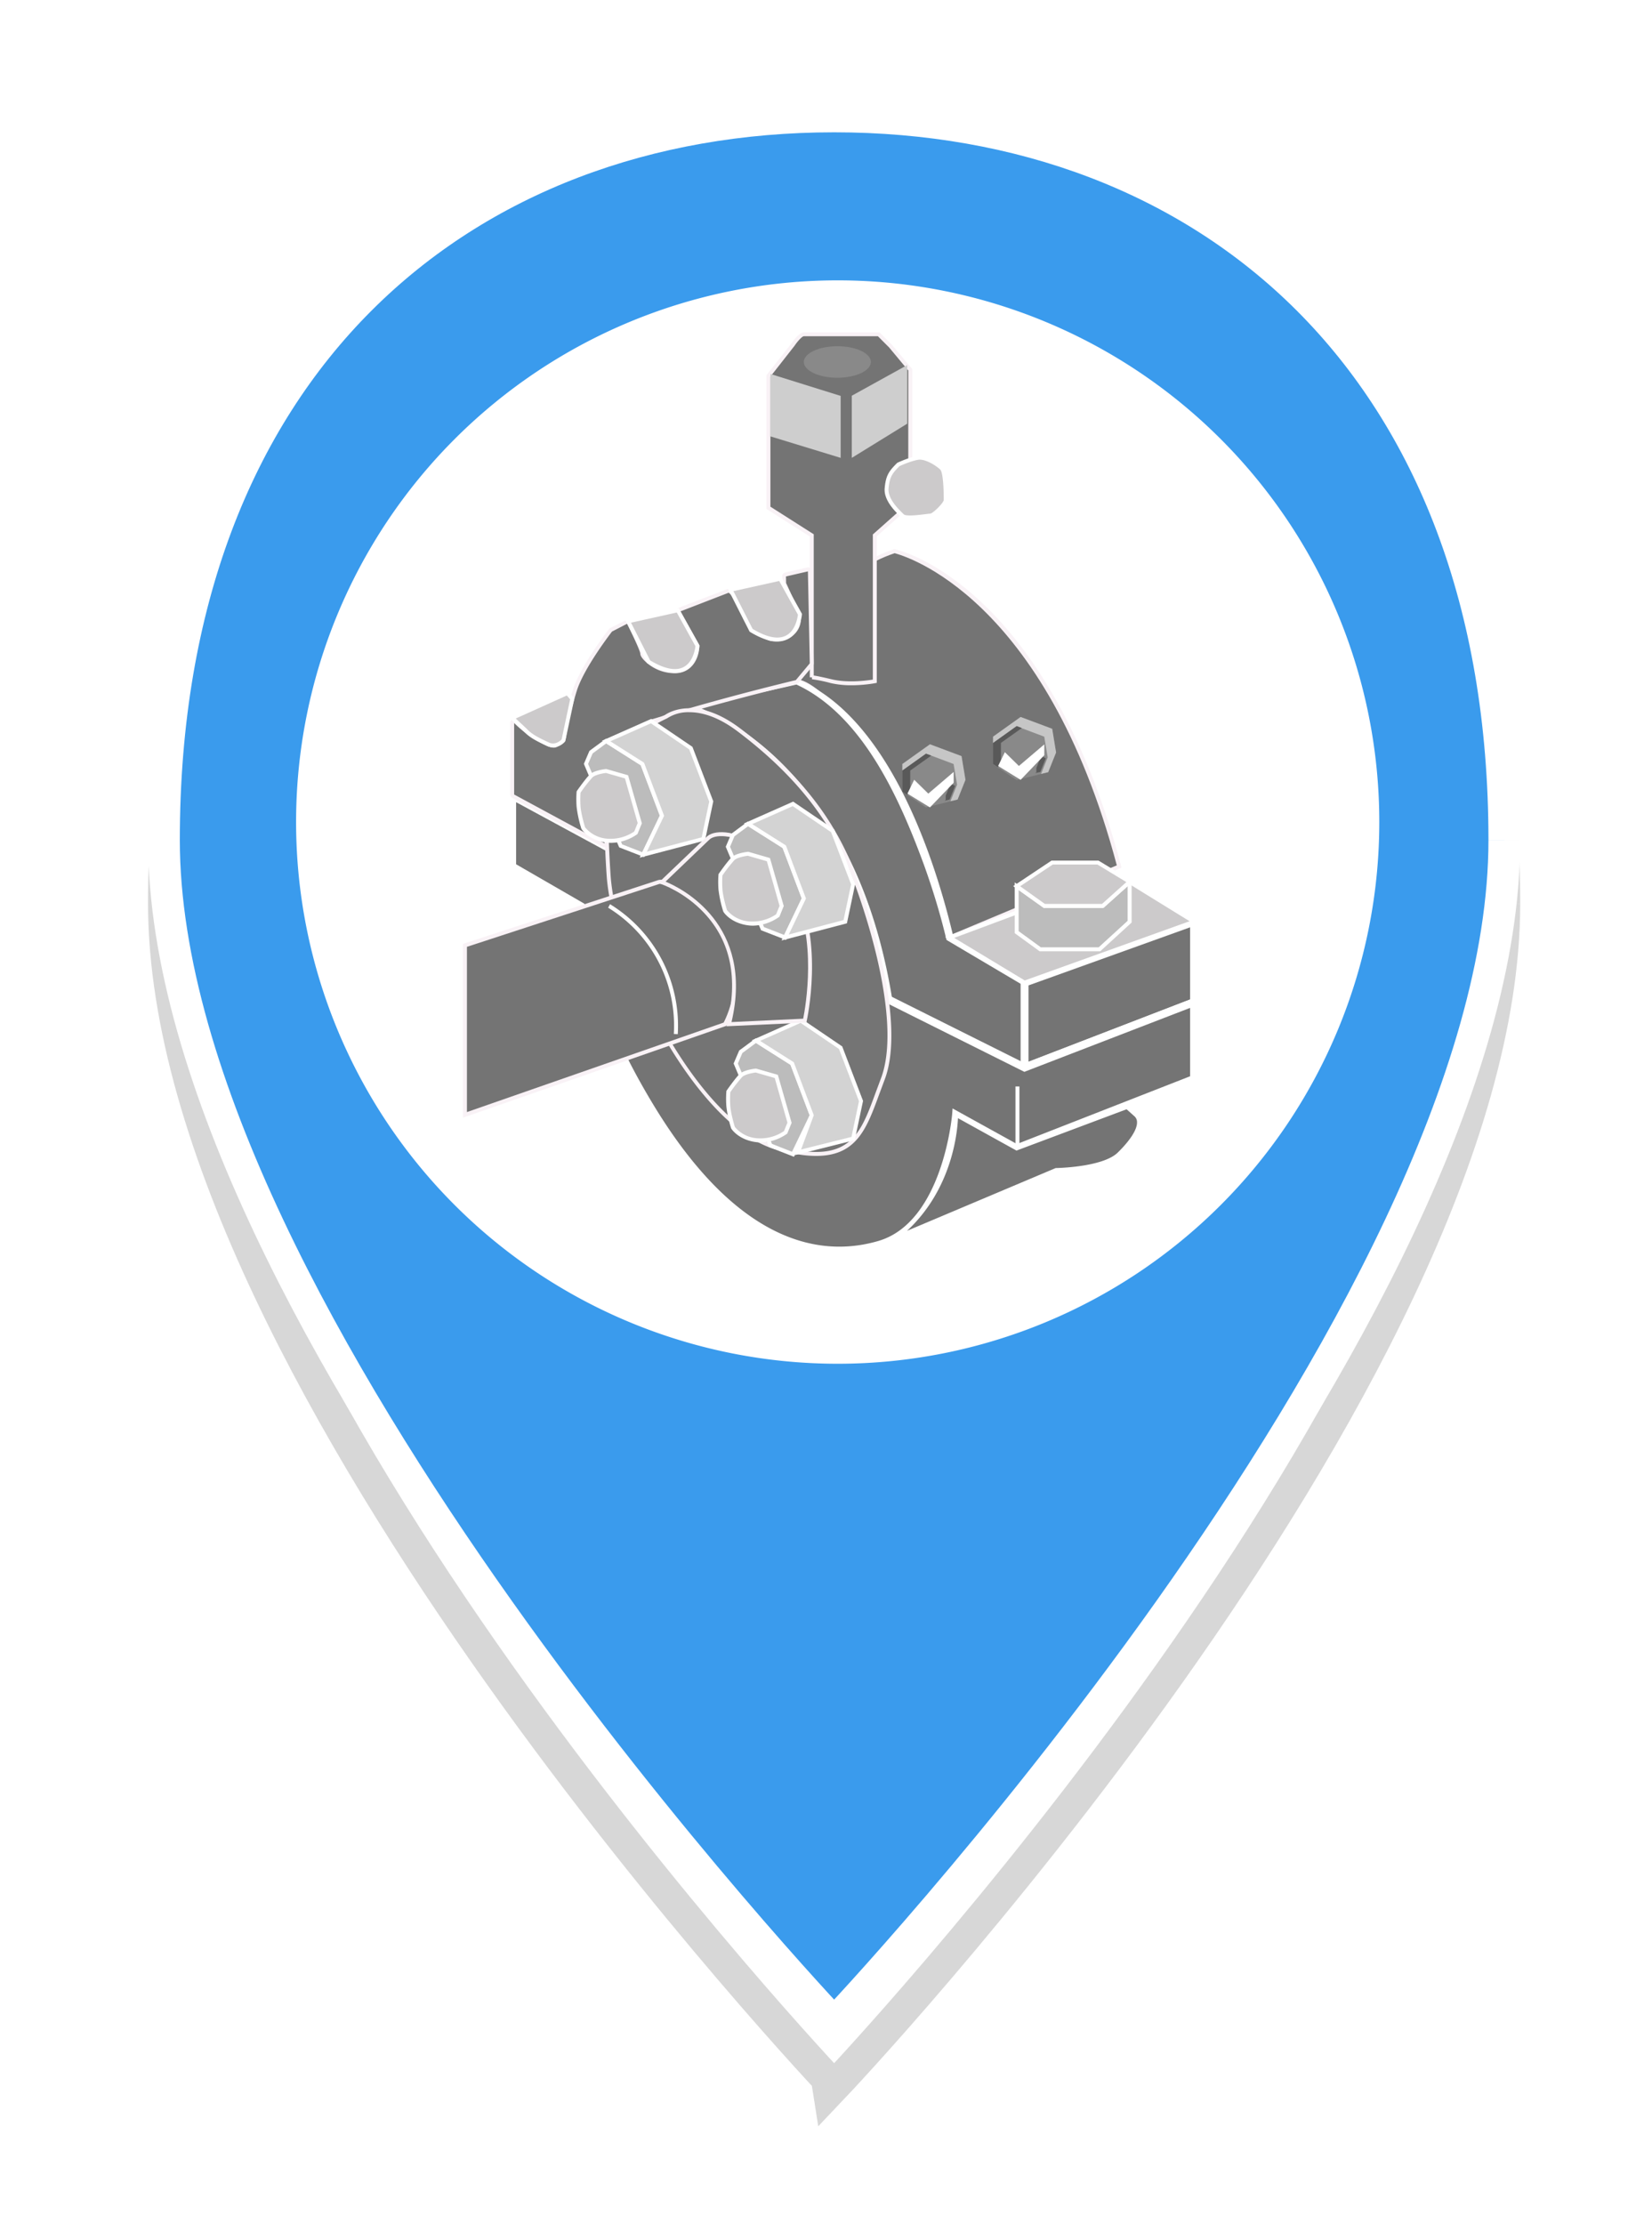 <svg width="26" height="35" xmlns="http://www.w3.org/2000/svg">
  <defs>
    <clipPath id="b">
      <path d="M7.286 19.742V5.23h11.577v14.512z" />
    </clipPath>
    <filter id="a" width="45.1" height="55" x="-9.42" y="-10.17" filterUnits="userSpaceOnUse">
      <feOffset dy="1" result="FeOffset4773Out" in="SourceGraphic" />
      <feGaussianBlur stdDeviation="0.8 0.8" result="FeGaussianBlur4774Out" in="FeOffset4773Out" />
    </filter>
  </defs>
  <g filter="url(#a)">
    <path d="M23.676 13.22c0 7.503-10.548 18.612-10.548 18.612S2.58 20.723 2.58 13.219c0-7.503 4.723-11.387 10.548-11.387 5.826 0 10.548 3.884 10.548 11.387" fill="none" stroke="#000" stroke-opacity=".16" stroke-width=".5" />
  </g>
  <path d="M23.676 13.22c0 7.503-10.548 18.612-10.548 18.612S2.58 20.723 2.58 13.219c0-7.503 4.723-11.387 10.548-11.387 5.826 0 10.548 3.884 10.548 11.387" fill="#3a9bed" />
  <path d="M23.676 13.22c0 7.503-10.548 18.612-10.548 18.612S2.58 20.723 2.58 13.219c0-7.503 4.723-11.387 10.548-11.387 5.826 0 10.548 3.884 10.548 11.387" fill="none" stroke="#fff" stroke-miterlimit="20" stroke-width=".5" />
  <g>
    <path d="M13.184 4.598a8.337 8.337 0 1 0 0 16.675 8.337 8.337 0 0 0 0-16.675" fill="#fff" />
    <g>
      <path d="M13.184 4.598a8.337 8.337 0 1 0 0 16.675 8.337 8.337 0 0 0 0-16.675z" fill="none" stroke="#fff" stroke-miterlimit="20" stroke-width=".373" />
    </g>
  </g>
  <g>
    <g clip-path="url(#b)">
      <path d="M14.078 8.673s2.357.496 3.536 4.962l-2.668 1.117s-.505-1.794-.806-2.295c-.372-.62-1.24-1.737-1.613-1.737-.29 0 .522-1.219 1.024-1.768.142-.156.527-.279.527-.279" fill="#747474" />
    </g>
    <g clip-path="url(#b)">
      <path d="m14.926 14.794-.01-.034c-.004-.018-.507-1.795-.802-2.287-.412-.686-1.254-1.722-1.587-1.722-.039 0-.068-.018-.082-.05-.099-.224.664-1.311 1.083-1.77.146-.16.525-.282.54-.288l.008-.002.008.002c.025.005.607.133 1.341.814.675.625 1.608 1.856 2.219 4.17l.006.026zm-.847-6.089c-.055.019-.381.132-.505.268-.57.624-1.134 1.562-1.072 1.703.002.005.005.013.025.013.392 0 1.262 1.123 1.64 1.752.28.467.727 2.012.8 2.269l2.61-1.093c-1.128-4.242-3.348-4.874-3.498-4.912" fill="#f9f2f6" />
    </g>
    <g clip-path="url(#b)">
      <path d="M10.946 11.123s2.388.775 3.07 4.621l2.109 1.055v-1.336l-1.179-.711s-.718-3.33-2.406-4.022z" fill="#747474" />
    </g>
    <g clip-path="url(#b)">
      <path d="M10.94 11.123c.527-.135 1.058-.293 1.59-.43l.013-.004.012.005c1.387.574 2.127 2.682 2.449 4.045l-.027-.038 1.172.722.023.014v.026l-.02 1.336-.001.043-.038-.02a81.754 81.754 0 0 0-2.11-1.051l-.013-.007-.003-.015c-.363-1.838-1.268-3.797-3.047-4.626m.012 0c.002-.008.01 0 .017.001l.064.023c.875.359 1.565 1.071 2.056 1.865.513.825.803 1.773.956 2.727l-.016-.021c.348.183.7.357 1.05.537.352.173.704.35 1.058.52l-.038.024-.02-1.336.022.04-1.185-.701-.02-.013c-.094-.396-.214-.79-.352-1.174-.38-1.035-.965-2.365-2.019-2.848l.025.001c-.53.124-1.063.228-1.598.355" fill="#fff" />
    </g>
    <g clip-path="url(#b)">
      <path d="m16.125 15.463 2.667-.96v1.267l-2.667 1.029z" fill="#747474" />
    </g>
    <g clip-path="url(#b)">
      <path d="M18.73 14.592v1.135l-2.543.981v-1.202zm.084 1.236.04-.016v-1.397l-2.791 1.004v1.47z" fill="#fff" />
    </g>
    <g clip-path="url(#b)">
      <path d="M12.9 10.648V8.673v1.799" fill="#ba749b" />
    </g>
    <g clip-path="url(#b)">
      <path d="M12.093 7.99V5.917l.387-.492s.11-.163.171-.163h1.179l.186.187.31.372v2.109l-.558.496v2.295s-.372.072-.682 0c-.31-.073-.31-.062-.31-.062V8.425z" fill="#747474" />
    </g>
    <g clip-path="url(#b)">
      <path d="M12.807 10.63c.041.005.122.021.286.06.254.06.556.018.644.004V8.41l.558-.496V5.83l-.303-.364-.175-.175h-1.166c-.024 0-.092.07-.146.15l-.38.485v2.047l.682.434zm.595.153a1.44 1.44 0 0 1-.323-.033 2.429 2.429 0 0 0-.3-.062v-.03h-.034V8.442l-.683-.434V5.905l.393-.5c.027-.04.124-.175.196-.175h1.192l.195.196.32.382v2.135l-.559.496v2.306l-.025.005c-.01.002-.173.033-.372.033" fill="#f9f2f6" />
    </g>
    <g clip-path="url(#b)">
      <path d="m12.126 6.867 1.105.338V6.23l-1.105-.345z" fill="#cecece" />
    </g>
    <g clip-path="url(#b)">
      <path d="M13.406 6.227v.978l.872-.538v-.922z" fill="#cecece" />
    </g>
    <g clip-path="url(#b)">
      <path d="M13.706 5.696c0 .137-.236.248-.527.248-.291 0-.528-.111-.528-.248s.237-.248.528-.248c.29 0 .527.11.527.248" fill="#898989" />
    </g>
    <g clip-path="url(#b)">
      <path d="m14.946 14.752 2.65-.988 1.196.74-2.667.959z" fill="#cccacb" />
    </g>
    <g clip-path="url(#b)">
      <path d="m17.592 13.799 1.13.697-2.594.932-1.11-.67zm1.271.712-1.264-.78-2.724 1.014 1.247.752z" fill="#fff" />
    </g>
    <g clip-path="url(#b)">
      <path d="m16 13.945.435.31h.92l.424-.38v.629l-.475.434h-.932l-.371-.27z" fill="#bcbcbc" />
    </g>
    <g clip-path="url(#b)">
      <path d="M16.032 14.652v-.646l.393.28h.942l.38-.341v.545l-.456.417h-.909zm1.778-.135v-.71l-.466.417h-.899l-.475-.339v.799l.392.285h.954z" fill="#fff" />
    </g>
    <g clip-path="url(#b)">
      <path d="M16.56 13.573h.72l.499.303-.424.38h-.92l-.434-.31z" fill="#cccacb" />
    </g>
    <g clip-path="url(#b)">
      <path d="m16.056 13.946.513-.342h.703l.455.276-.383.344h-.899zm1.775-.075-.542-.329h-.74l-.603.402.48.342h.941z" fill="#fff" />
    </g>
    <g clip-path="url(#b)">
      <path d="M18.792 15.77v1.208l-2.791 1.093-.954-.528s-.138 1.731-1.205 2.044c-1.066.313-2.369-.121-3.61-2.168-1.24-2.047-1.098-3.164-1.098-3.164l-1.073-.62V12.52l5.955 3.225 2.109 1.055z" fill="#747474" />
    </g>
    <g clip-path="url(#b)">
      <path d="m8.123 13.6 1.077.622-.005.041c-.001.011-.121 1.125 1.09 3.124 1.352 2.23 2.671 2.395 3.54 2.14 1.013-.297 1.158-1.972 1.16-1.99l.007-.095 1.013.56 2.725-1.066V15.86l-2.608 1.006-2.134-1.066-5.865-3.177zm5.083 6.142c-.854 0-1.936-.49-3.027-2.291-1.12-1.849-1.124-2.938-1.11-3.162l-1.07-.618v-1.256l6.047 3.275 2.082 1.04 2.726-1.05v1.34l-2.858 1.12-.898-.498a4.09 4.09 0 0 1-.195.826c-.227.637-.587 1.045-1.043 1.179a2.316 2.316 0 0 1-.653.095" fill="#fff" />
    </g>
    <g clip-path="url(#b)">
      <path d="m12.711 8.96-.348.08a.028.028 0 0 0-.022.027v.107l.003.012.217.473.001.003a.3.3 0 0 1-.082.297c-.134.136-.34.098-.353.095h-.001c-.018-.005-.324-.097-.425-.393-.083-.245-.18-.334-.215-.36a.028.028 0 0 0-.026-.003l-.764.294a.028.028 0 0 0-.014.04l.291.523c.003.005.004.01.003.015-.002.053-.027.356-.31.39-.31.036-.558-.212-.558-.274 0-.053-.164-.39-.21-.485a.028.028 0 0 0-.038-.012l-.242.122a.027.027 0 0 0-.01.007c-.042.055-.437.574-.554.926a5.311 5.311 0 0 0-.183.785c-.002.011-.01.02-.02.023-.1.016-.042.175-.346-.002a1.826 1.826 0 0 1-.396-.3c-.017-.017-.048-.005-.048.02v1.132c0 .01.006.02.015.025l1.424.771c.02.01.044-.005.041-.027-.031-.287-.134-1.654.753-1.93a40.63 40.63 0 0 1 2.237-.609.028.028 0 0 0 .015-.009l.223-.265a.028.028 0 0 0 .006-.018l-.03-1.454a.028.028 0 0 0-.034-.026" fill="#747474" />
    </g>
    <g clip-path="url(#b)">
      <path d="M8.092 11.378v1.124l1.423.769c-.035-.275-.142-1.675.77-1.96a40.657 40.657 0 0 1 2.24-.609l.22-.264-.03-1.447-.345.08.002.103.22.478a.33.33 0 0 1-.09.328c-.147.15-.372.107-.38.105-.019-.005-.343-.101-.45-.414-.082-.241-.177-.324-.204-.344l-.76.294.292.519c.005.01.008.02.007.031-.007.176-.1.392-.337.42a.666.666 0 0 1-.498-.168c-.023-.02-.095-.088-.095-.137 0-.027-.065-.183-.207-.471l-.238.123c-.043.056-.433.568-.549.916a5.245 5.245 0 0 0-.181.78.057.057 0 0 1-.046.048c-.019.003-.028.013-.043.03-.052.06-.105.092-.323-.035a1.867 1.867 0 0 1-.398-.299m1.422 1.955a.06.06 0 0 1-.028-.008l-1.425-.771a.059.059 0 0 1-.03-.052V11.37a.059.059 0 0 1 .1-.04c.055.057.18.171.39.293.19.111.217.08.245.049.017-.02.038-.044.08-.05.01-.101.071-.465.178-.788.12-.357.515-.877.56-.935a.056.056 0 0 1 .02-.016l.242-.122a.059.059 0 0 1 .08.026c.097.199.213.446.213.499.001.01.027.054.099.111.06.048.22.156.425.132.256-.03.28-.306.282-.36l-.29-.523a.059.059 0 0 1 .03-.083l.764-.294a.06.06 0 0 1 .056.008c.039.029.14.122.226.374.096.283.39.37.403.373.007.002.2.039.323-.087a.268.268 0 0 0 .076-.266l-.217-.472a.057.057 0 0 1-.006-.025v-.107c0-.027.019-.05.046-.057l.348-.08a.058.058 0 0 1 .072.056l.03 1.453a.058.058 0 0 1-.014.04l-.222.264a.058.058 0 0 1-.031.02c-.13.03-1.299.314-2.235.607-.866.27-.762 1.628-.732 1.898a.058.058 0 0 1-.058.065" fill="#f9f2f6" />
    </g>
    <g clip-path="url(#b)">
      <path d="m14.1 19.475 2.521-1.064s.745-.01.993-.253.397-.491.26-.615l-.136-.124L16 18.07l-.954-.528s.024 1.178-.947 1.932" fill="#747474" />
    </g>
    <g clip-path="url(#b)">
      <path d="m15.998 18.105 1.733-.65.123.11a.123.123 0 0 1 .041.095c.002.113-.105.282-.303.476-.236.232-.964.244-.971.244h-.006l-2.34.988c.71-.658.792-1.55.802-1.773zm.63.337c.077-.001.763-.021 1.007-.262.15-.145.326-.354.322-.521a.185.185 0 0 0-.062-.139l-.15-.137-1.742.654-.988-.547v.054c0 .011.012 1.172-.934 1.907l-.187.144z" fill="#fff" />
    </g>
    <g clip-path="url(#b)">
      <path d="m14.202 12.022.434-.31.497.186.062.373-.124.31-.497.124-.372-.248z" fill="#898989" />
    </g>
    <g clip-path="url(#b)">
      <path d="m14.96 12.331-.076.188v.062c.006.024-.01-.007-.01.018l.072-.018.086-.214a.46.46 0 0 0-.073-.036" fill="#595959" />
    </g>
    <g clip-path="url(#b)">
      <path d="m15.133 11.898-.497-.186-.434.31v.103l.372-.266.434.163.055.326-.105.26.113-.027.124-.31z" fill="#c6c6c6" />
    </g>
    <g clip-path="url(#b)">
      <path d="M14.326 12.455v-.33l.33-.235-.082-.03-.372.265v.332l.077.05a.276.276 0 0 1 .047-.052" fill="#595959" />
    </g>
    <g clip-path="url(#b)">
      <path d="M14.14 7.308s.178-.083.306-.103c.128-.02.314.103.376.165.062.062.062.435.062.497s-.186.248-.248.248-.372.062-.434 0-.266-.245-.248-.434c.018-.19.062-.249.186-.373" fill="#cccacb" />
    </g>
    <g clip-path="url(#b)">
      <path d="M14.158 7.334c-.115.115-.155.166-.173.35-.016.16.151.323.222.392l.017.017c.036.036.237.01.323 0 .042-.005.072-.01.09-.01.044 0 .216-.172.216-.216 0-.311-.028-.45-.053-.475-.063-.064-.24-.175-.349-.157-.11.018-.264.086-.293.1m.17.838c-.068 0-.12-.01-.148-.036l-.016-.016c-.078-.076-.26-.253-.24-.443.018-.199.068-.265.194-.392l.009-.006c.007-.003.184-.085.315-.106.15-.023.347.12.402.174.048.048.071.222.071.519 0 .078-.2.279-.279.279a.973.973 0 0 0-.081.008 1.96 1.96 0 0 1-.228.02" fill="#fff" />
    </g>
    <g clip-path="url(#b)">
      <path d="m9.885 9.776.782-.173.31.559s-.047.69-.768.252z" fill="#cccacb" />
    </g>
    <g clip-path="url(#b)">
      <path d="M10.233 10.392c.224.134.4.17.525.105.15-.078.182-.284.187-.329l-.294-.53-.72.16zm.389.198c-.121 0-.264-.05-.429-.15l-.008-.004-.346-.682.843-.186.326.587v.009c-.001.011-.022.285-.222.388a.352.352 0 0 1-.164.038" fill="#fff" />
    </g>
    <g clip-path="url(#b)">
      <path d="m11.498 9.28.781-.173.31.558s-.046.69-.767.253z" fill="#cccacb" />
    </g>
    <g clip-path="url(#b)">
      <path d="M11.845 9.896c.224.134.4.17.526.105.15-.078.182-.284.187-.329l-.295-.53-.72.16zm.39.198c-.121 0-.265-.05-.43-.15l-.007-.004-.346-.682.843-.186.326.586v.01c-.001.011-.022.285-.222.388a.352.352 0 0 1-.165.038" fill="#fff" />
    </g>
    <g clip-path="url(#b)">
      <path d="m8.061 11.297.869-.391.077.091-.14.653s-.106.124-.239.062c-.132-.062-.262-.12-.352-.215z" fill="#cccacb" />
    </g>
    <g clip-path="url(#b)">
      <path d="m8.117 11.306.18.169c.082.087.2.142.323.2l.021.01c.096.044.177-.028.198-.05l.134-.63-.052-.061zm.586.454a.207.207 0 0 1-.088-.02l-.021-.01c-.13-.06-.251-.117-.34-.211l-.248-.231.932-.42.102.121-.144.675-.005.007a.265.265 0 0 1-.188.09" fill="#fff" />
    </g>
    <g clip-path="url(#b)">
      <path d="M10.48 11.278s.436-.331 1.148.207c.713.537 1.4 1.24 1.77 2.191.37.952.804 2.502.494 3.309-.31.806-.39 1.415-1.653 1.08-1.262-.336-2.572-2.93-2.661-4.3-.09-1.37-.028-2.053.903-2.487" fill="#747474" />
    </g>
    <g clip-path="url(#b)">
      <path d="M10.85 11.207a.609.609 0 0 0-.35.096l-.006.003c-.915.427-.973 1.109-.885 2.456.089 1.367 1.4 3.943 2.638 4.272 1.118.297 1.283-.155 1.534-.84l.082-.22c.288-.748-.067-2.188-.494-3.287-.316-.81-.891-1.523-1.76-2.178-.314-.237-.571-.302-.758-.302m1.994 6.982c-.168 0-.37-.03-.614-.095-1.26-.335-2.594-2.944-2.684-4.328-.09-1.375-.029-2.072.918-2.515.043-.03.48-.32 1.182.209.878.662 1.46 1.383 1.78 2.205.431 1.11.788 2.567.494 3.33l-.082.22c-.2.547-.357.974-.994.974" fill="#f9f2f6" />
    </g>
    <g clip-path="url(#b)">
      <path d="m11.58 16.735.079-.185.238-.175.57.36.309.814-.295.614-.355-.138z" fill="#bcbcbc" />
    </g>
    <g clip-path="url(#b)">
      <path d="m11.613 16.735.071-.165.214-.158.544.344.3.792-.277.576L12.15 18zm1.196.816-.316-.836-.597-.378-.262.193-.088.205.556 1.314.394.154z" fill="#fff" />
    </g>
    <g clip-path="url(#b)">
      <path d="m12.604 16.06-.707.315.57.36.309.814-.218.583.869-.217.124-.59-.322-.84z" fill="#d3d3d3" />
    </g>
    <g clip-path="url(#b)">
      <path d="m12.6 16.096.604.41.315.822-.118.562-.793.198.2-.539-.315-.834-.53-.336zm.853 1.844.13-.617-.328-.857-.648-.44-.776.344.61.386.301.793-.233.628z" fill="#fff" />
    </g>
    <g clip-path="url(#b)">
      <path d="M11.897 16.846s-.175.018-.237.078c-.063.06-.197.252-.197.252s-.01.1 0 .233c.01.134.074.337.074.337s.102.158.36.195c.258.036.468-.123.468-.123l.061-.151-.209-.729z" fill="#cccacb" />
    </g>
    <g clip-path="url(#b)">
      <path d="M11.565 17.732a.5.5 0 0 0 .336.178.661.661 0 0 0 .438-.112l.054-.133-.2-.702-.299-.086c-.05.006-.17.028-.213.07a2.457 2.457 0 0 0-.187.24 1.573 1.573 0 0 0 0 .22c.009.118.062.295.071.325m.41.245a.593.593 0 0 1-.083-.006c-.269-.038-.377-.202-.381-.209l-.004-.007a1.898 1.898 0 0 1-.075-.343c-.01-.135 0-.235 0-.239l.001-.008.005-.007c.005-.008.136-.194.2-.256.068-.066.237-.085.256-.087h.006l.342.098.217.756-.069.169-.007.005a.734.734 0 0 1-.407.134" fill="#fff" />
    </g>
    <g clip-path="url(#b)">
      <path d="m9.222 12.021.08-.185.238-.175.57.36.308.814-.294.614-.355-.138z" fill="#bcbcbc" />
    </g>
    <g clip-path="url(#b)">
      <path d="m9.256 12.021.071-.165.214-.158.544.344.3.792-.277.576-.316-.123zm1.196.816L10.136 12l-.597-.378-.262.193-.088.205.556 1.314.394.153z" fill="#fff" />
    </g>
    <g clip-path="url(#b)">
      <path d="m10.247 11.347-.707.314.57.36.308.814-.294.614.946-.248.124-.59-.322-.84z" fill="#d3d3d3" />
    </g>
    <g clip-path="url(#b)">
      <path d="m10.244 11.382.603.41.315.822-.119.562-.862.226.271-.565-.316-.836-.53-.336zm.852 1.844.13-.617-.328-.857-.648-.44-.776.344.61.386.3.792-.317.662z" fill="#fff" />
    </g>
    <g clip-path="url(#b)">
      <path d="M9.54 12.132s-.175.018-.237.078c-.063.06-.197.252-.197.252s-.01.1 0 .233c.01.134.074.336.074.336s.102.159.36.195c.258.037.468-.122.468-.122l.061-.151-.209-.729z" fill="#cccacb" />
    </g>
    <g clip-path="url(#b)">
      <path d="M9.208 13.018a.5.5 0 0 0 .336.178.661.661 0 0 0 .438-.112l.054-.133-.2-.702-.299-.086c-.05.006-.17.028-.213.07a2.457 2.457 0 0 0-.187.24 1.572 1.572 0 0 0 0 .22c.009.118.062.294.071.325m.41.245a.593.593 0 0 1-.083-.006c-.269-.038-.377-.202-.381-.209l-.004-.007a1.896 1.896 0 0 1-.075-.344c-.01-.134 0-.234 0-.238l.001-.008.005-.007c.005-.008.136-.194.2-.256.068-.066.237-.085.256-.087h.006l.342.098.217.756-.069.169-.007.005a.734.734 0 0 1-.407.134" fill="#fff" />
    </g>
    <g clip-path="url(#b)">
      <path d="m10.356 13.883-3.039.993v2.667l4.094-1.427s.5-.868-.154-1.612c-.652-.745-.9-.62-.9-.62" fill="#747474" />
    </g>
    <g clip-path="url(#b)">
      <path d="m10.366 13.913.004-.002c.002 0 .245-.093.864.613.593.676.207 1.47.155 1.567l-4.04 1.408v-2.6zm1.055 2.233.011-.004.006-.01c.005-.01.503-.897-.157-1.649-.634-.723-.898-.646-.936-.629l-3.037.992-.022.007v2.734z" fill="#f9f2f6" />
    </g>
    <g clip-path="url(#b)">
      <path d="m10.667 16.273-.062-.003a2.18 2.18 0 0 0-1.034-1.987l.03-.055a2.242 2.242 0 0 1 1.066 2.045" fill="#fff" />
    </g>
    <g clip-path="url(#b)">
      <path d="m11.132 13.201-.714.682s1.49.497 1.055 2.233l1.193-.055s.28-1.231-.178-2.077c-.457-.845-1.201-.97-1.356-.783" fill="#747474" />
    </g>
    <g clip-path="url(#b)">
      <path d="m11.153 13.223.003-.002c.041-.05.138-.073.257-.061.29.029.738.266 1.048.84.412.762.214 1.859.18 2.03l-1.128.053c.362-1.537-.788-2.107-1.038-2.21zm1.538 2.868.005-.023c.003-.013.277-1.252-.18-2.098-.322-.595-.792-.841-1.097-.872-.14-.013-.254.016-.31.082l-.75.716.05.017c.003 0 .368.125.677.457.414.444.534 1.03.357 1.739l-.01.04z" fill="#f9f2f6" />
    </g>
    <g clip-path="url(#b)">
      <path d="m11.455 13.324.08-.185.238-.176.57.36.308.815-.294.614-.355-.139z" fill="#bcbcbc" />
    </g>
    <g clip-path="url(#b)">
      <path d="m11.49 13.324.07-.165.214-.158.544.343.3.792-.277.576-.316-.123zm1.195.815-.317-.836-.597-.377-.261.193-.088.205.556 1.314.394.153z" fill="#fff" />
    </g>
    <g clip-path="url(#b)">
      <path d="m12.48 12.65-.707.313.57.36.308.815-.294.614.946-.248.124-.59-.322-.84z" fill="#d3d3d3" />
    </g>
    <g clip-path="url(#b)">
      <path d="m12.476 12.685.604.41.315.822-.119.561-.862.227.271-.566-.316-.836-.53-.335zm.853 1.844.13-.617-.328-.858-.648-.44-.776.344.61.386.3.792-.317.663z" fill="#fff" />
    </g>
    <g clip-path="url(#b)">
      <path d="M11.773 13.434s-.175.019-.237.079c-.063.06-.197.251-.197.251s-.01.1 0 .234c.01.133.074.336.074.336s.102.158.36.195c.258.037.468-.122.468-.122l.061-.152-.209-.728z" fill="#cccacb" />
    </g>
    <g clip-path="url(#b)">
      <path d="M11.441 14.32a.5.5 0 0 0 .336.178.662.662 0 0 0 .438-.111l.054-.133-.2-.702-.299-.086c-.05.006-.17.028-.213.07a2.457 2.457 0 0 0-.187.24 1.575 1.575 0 0 0 0 .22c.009.117.062.294.071.324m.41.246a.593.593 0 0 1-.083-.006c-.269-.038-.377-.202-.381-.21l-.004-.007a1.897 1.897 0 0 1-.075-.343c-.01-.135 0-.234 0-.239l.001-.008.005-.006c.005-.008.136-.195.2-.256.068-.066.237-.085.256-.087l.006-.001.342.099.217.755-.069.17-.007.004a.735.735 0 0 1-.407.135" fill="#fff" />
    </g>
    <g clip-path="url(#b)">
      <path d="m15.629 11.592.434-.31.496.186.062.372-.124.31-.496.125-.372-.248z" fill="#898989" />
    </g>
    <g clip-path="url(#b)">
      <path d="m16.56 11.468-.497-.186-.434.31v.103l.372-.266.434.163.054.326-.104.26.112-.027.124-.31z" fill="#c6c6c6" />
    </g>
    <g clip-path="url(#b)">
      <path d="m14.388 12.27.222.218.399-.341v.17l-.373.388-.354-.217z" fill="#fff" />
    </g>
    <g clip-path="url(#b)">
      <path d="m16.386 11.897-.075.187v.063c.006.024-.011-.008-.011.018l.073-.018.086-.214a.459.459 0 0 0-.073-.036" fill="#595959" />
    </g>
    <g clip-path="url(#b)">
      <path d="M15.753 12.02v-.33l.329-.234-.081-.031-.372.266v.331l.076.051a.276.276 0 0 1 .048-.052" fill="#595959" />
    </g>
    <g clip-path="url(#b)">
      <path d="m15.815 11.836.221.217.4-.34v.17l-.373.388-.354-.218z" fill="#fff" />
    </g>
    <g clip-path="url(#b)">
      <path d="M15.982 18.071v-.975h.062v.975z" fill="#fff" />
    </g>
  </g>
</svg>